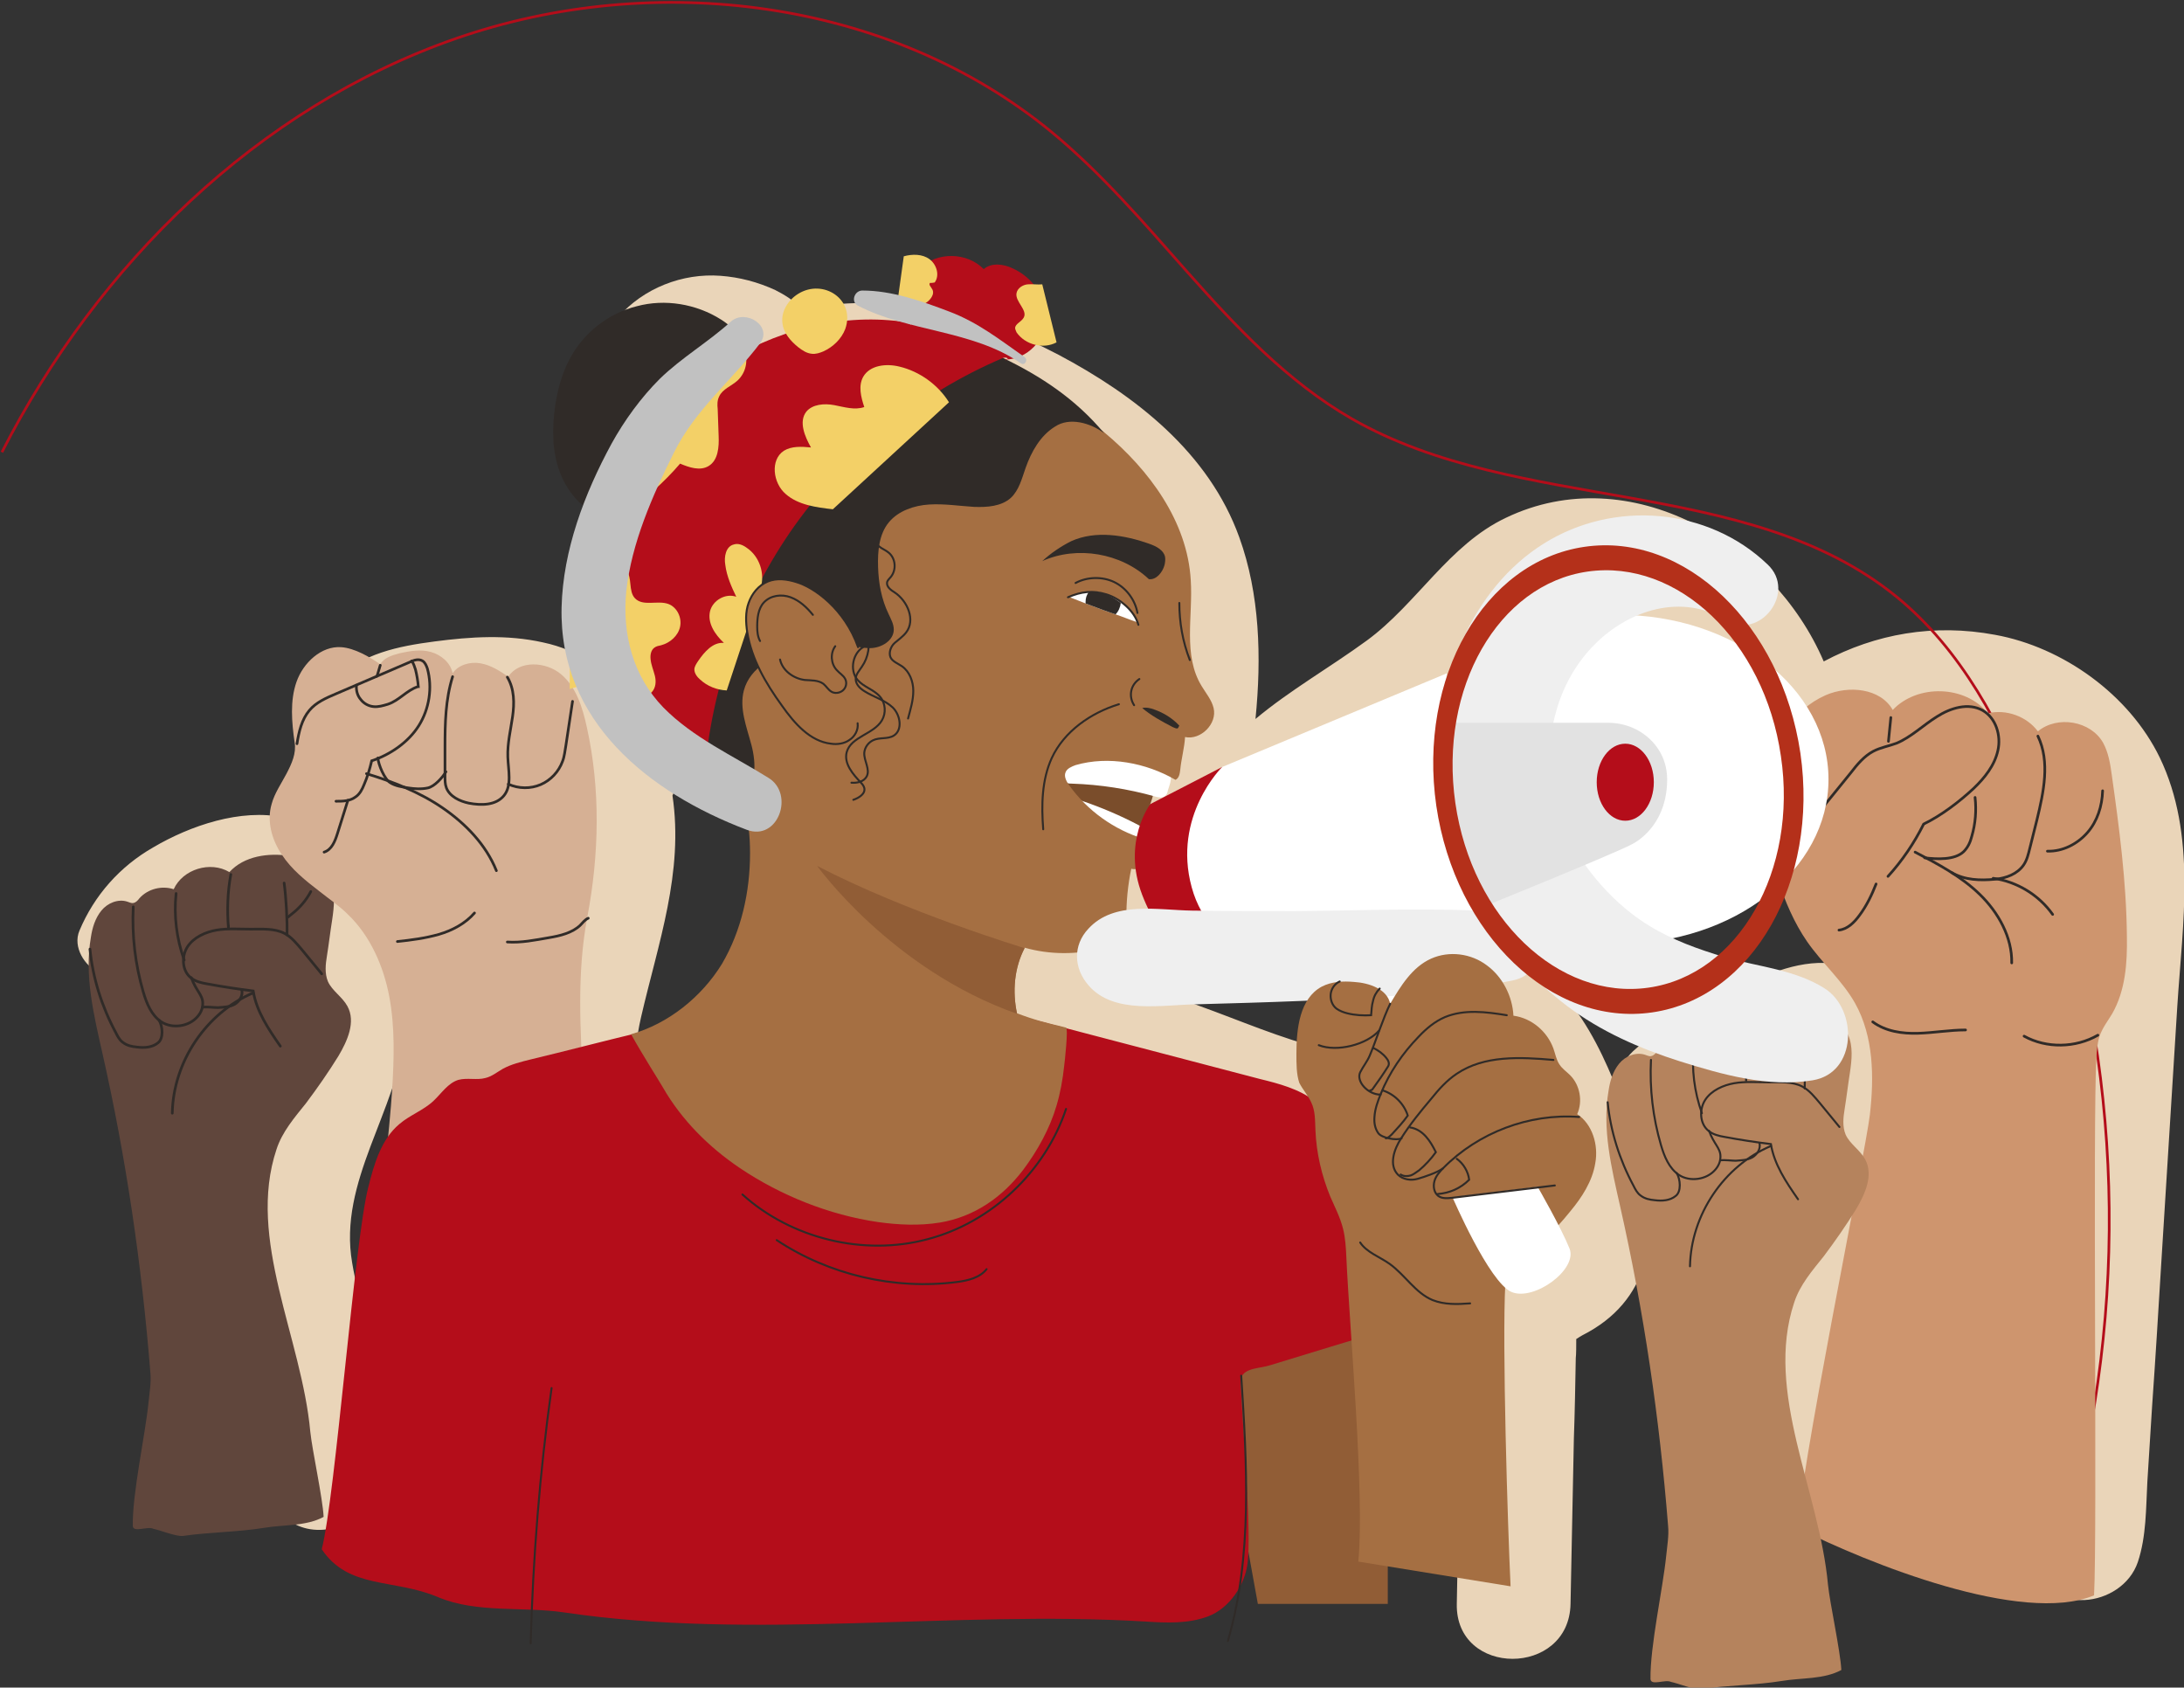 <svg width="818" height="632" viewBox="0 0 818 632" fill="none" xmlns="http://www.w3.org/2000/svg">
<rect x="0" y="0" width="818" height="632" fill="#333333" stroke="none"/>
<g clip-path="url(#clip0_21_150)">
<path d="M29.768 348.499C35.294 335.321 44.92 324.459 57.397 317.335C71.301 309.144 90.196 302.733 106.238 306.117C107.13 306.295 108.199 306.473 109.09 306.829C112.477 301.843 111.586 291.87 112.299 286.884C113.725 274.953 116.755 263.378 125.668 254.652C135.65 244.68 149.197 242.008 162.744 240.228C176.292 238.447 189.839 237.556 203.386 240.584C210.16 242.008 216.398 244.679 221.924 248.241C222.637 245.926 223.35 243.611 224.063 241.296C228.163 225.981 224.42 210.132 221.746 194.818C218.894 178.612 217.29 163.12 220.498 146.914C221.924 139.613 224.42 133.737 227.807 128.394C227.807 125.011 229.054 121.627 231.55 118.778C240.997 107.915 255.614 102.217 269.874 103.285C277.004 103.82 283.778 105.6 290.373 108.628C293.938 110.408 297.147 112.545 300.177 115.217C300.533 115.573 300.89 115.751 301.246 116.107C307.842 113.97 316.576 113.614 322.637 113.436C331.371 113.08 340.284 114.148 348.84 115.573C365.417 118.422 381.46 125.011 396.433 132.846C425.31 148.161 452.761 169.53 464.169 201.228C471.834 222.42 472.547 246.104 470.23 269.254C483.242 258.392 498.037 250.022 511.941 239.871C530.657 226.159 542.6 204.078 563.99 193.927C610.336 171.667 663.99 203.187 683.063 247.707C702.492 237.378 724.239 233.461 747.234 237.734C772.724 242.364 797.501 260.172 808.909 283.679C822.813 312.527 817.465 345.828 815.504 376.636C813.544 409.046 811.405 441.278 809.444 473.688C808.374 491.318 807.305 508.948 806.057 526.578C805.522 536.016 804.809 545.454 804.275 554.892C803.74 564.864 803.918 575.371 800.71 584.987C794.827 602.261 766.307 605.644 762.207 584.987C758.464 566.289 762.207 545.632 763.455 526.756C764.524 509.126 765.594 491.496 766.842 473.866C769.159 437.36 771.476 400.854 773.615 364.526C774.506 349.033 777.002 332.828 775.041 317.335C773.615 305.048 767.376 294.898 758.107 288.131C736.717 272.46 705.879 276.556 681.993 287.062C677.715 288.843 673.259 289.555 669.159 288.487C661.673 289.733 653.83 286.884 649.373 278.336C640.639 261.953 634.4 245.036 617.466 235.241C603.384 227.05 587.341 226.872 575.042 237.734C567.555 244.323 561.495 252.515 554.365 259.638C546.522 267.474 537.609 274.062 527.983 279.583C511.049 289.733 491.263 296.322 475.756 308.432C475.043 308.966 474.33 309.5 473.617 309.856C472.369 313.24 470.586 316.445 467.912 320.007C464.882 324.102 461.852 328.376 459.178 332.65C457.217 335.678 455.613 339.061 453.831 342.088C449.196 353.307 443.314 363.636 435.292 371.649C439.927 373.252 444.561 375.033 449.018 376.636C464.347 382.156 479.855 388.923 495.72 392.841C501.067 394.087 505.167 394.621 509.089 393.731C510.336 393.553 514.08 389.635 515.149 388.211C523.705 376.636 531.905 364.348 546.7 360.43C577.359 352.417 593.937 379.663 604.275 404.594C606.236 401.21 608.553 396.58 611.584 393.731C616.575 389.101 622.992 385.005 629.944 382.69C635.113 379.129 640.282 375.923 645.808 372.896C657.216 366.841 670.229 360.252 683.419 360.609C710.692 361.677 726.022 389.101 724.596 413.854C722.992 438.251 713.722 462.647 707.305 486.154C704.275 497.195 701.423 508.235 699.106 519.454C696.61 531.564 696.788 544.563 693.402 556.317C688.054 574.303 658.108 576.974 654.186 556.317C650.443 536.194 656.503 513.4 661.316 493.811C665.951 474.757 671.833 455.88 676.824 436.826C678.963 428.813 681.637 420.443 682.172 412.251C682.35 410.47 682.35 408.512 682.172 406.731C682.172 406.553 681.102 403.169 681.815 404.95C680.924 402.635 681.28 403.169 680.033 402.457C680.033 402.457 679.854 402.457 679.854 402.279C676.289 402.635 669.872 405.84 664.346 408.155C663.099 410.47 661.138 412.429 658.108 413.854C652.404 416.525 646.699 417.416 640.995 419.552C636.183 421.333 635.826 424.539 632.796 428.634C627.983 434.867 622.279 437.36 616.04 439.497C621.031 463.182 618.001 487.222 592.689 500.044C591.976 500.4 591.263 500.934 590.372 501.469C590.372 503.784 590.372 507.167 590.194 508.592C590.015 518.564 589.837 528.714 589.481 538.687C589.124 559.344 588.589 580.001 588.233 600.658C587.698 628.082 545.096 628.082 545.63 600.658C546.343 567.179 546.343 533.523 547.769 500.044C548.482 483.126 555.791 470.839 570.942 463.182C571.477 462.826 574.151 461.401 575.22 460.867C575.399 460.51 575.755 459.976 575.755 459.798C575.755 459.62 575.755 459.62 575.755 459.442C575.755 458.017 575.755 456.415 575.755 454.99C575.577 452.497 575.399 451.963 574.507 448.579C571.299 435.758 566.308 422.224 560.425 410.47C559.356 408.512 557.93 405.484 556.86 404.238C556.86 404.238 556.504 403.703 555.969 403.169C555.791 403.347 555.791 403.525 555.613 403.525C555.078 404.238 554.543 404.95 554.008 405.662C552.404 407.799 550.978 409.936 549.374 412.073C544.561 418.484 539.748 424.004 532.975 428.456C519.962 437.182 503.919 437.36 489.124 434.689C472.904 431.84 457.217 424.539 441.888 419.018C424.062 412.607 406.237 406.018 388.412 399.608C377.004 395.512 371.121 385.539 373.617 373.43C374.33 369.512 375.221 365.595 375.934 361.499C377.717 352.061 387.521 346.362 396.433 345.828C414.615 344.76 420.141 306.473 422.993 292.404C427.806 268.186 430.836 240.406 423.528 216.543C416.932 194.818 395.542 181.106 376.469 170.599C356.861 159.736 333.51 151.901 310.872 156.531C301.246 158.49 291.443 159.914 282.53 154.75C276.826 151.366 273.439 144.243 269.696 141.394C266.309 138.901 261.318 138.011 256.505 139.079C255.436 142.463 254.901 146.024 254.366 148.517C253.297 154.928 253.831 162.051 254.723 168.462C256.862 185.379 262.387 201.585 264.526 218.502C266.666 236.488 262.566 252.337 257.218 269.076C255.97 272.816 254.723 276.556 254.188 280.473C253.653 284.213 254.366 288.131 253.653 292.048C253.297 294.185 252.762 296.144 251.871 297.925C256.149 326.774 246.523 353.129 240.106 380.909C236.541 396.402 237.076 411.895 237.432 427.744C237.61 436.648 237.967 445.374 236.897 454.278C235.65 465.319 231.55 473.332 224.063 481.524C216.042 490.25 200.89 485.62 197.86 474.579C193.226 457.127 195.186 438.963 194.652 420.977C194.117 403.525 195.008 386.43 198.93 369.512C202.495 353.842 208.734 338.349 210.694 322.144C212.12 311.815 211.229 301.487 208.199 294.007C204.277 284.391 198.751 279.939 187.343 278.158C179.857 277.09 171.835 277.446 164.349 277.802C159.358 277.98 153.832 277.802 149.019 279.583C140.819 282.61 140.285 292.226 137.611 300.062C135.294 306.651 132.62 313.062 128.52 318.226C146.345 334.609 154.188 363.458 151.871 386.252C148.841 416.169 126.559 442.346 131.907 472.976C134.402 487.935 139.75 502.181 142.067 517.139C144.741 533.166 146.702 555.782 133.154 567.892C123.351 576.618 105.169 574.124 102.139 559.7C99.821 548.481 103.386 536.728 101.426 525.331C99.287 513.222 95.365 501.468 92.691 489.359C89.839 476.538 88.057 463.36 89.661 450.182C91.444 435.401 97.148 422.046 103.208 408.512C111.408 389.991 118.716 363.102 102.139 346.54C94.83 339.239 86.096 344.403 77.362 346.896C68.805 349.39 58.823 350.636 53.476 358.472C49.733 363.992 43.137 366.663 36.72 363.992C31.907 361.855 27.094 354.732 29.768 348.499ZM576.646 458.73C576.825 458.017 576.825 458.195 576.646 458.73V458.73ZM559.356 400.498C560.247 400.32 559.891 400.32 559.356 400.498V400.498ZM555.078 400.854C555.078 400.854 555.256 400.854 555.434 400.854C552.048 396.224 554.721 401.21 555.078 400.854Z" fill="#EAD5B9"/>
<path d="M778.071 557.741C798.57 472.976 792.51 382.156 760.959 300.952C749.729 271.926 734.578 243.255 710.336 223.488C654.364 177.9 568.981 192.681 506.415 156.887C482.173 142.997 462.921 122.34 444.383 101.505C428.34 83.341 412.476 64.82 393.938 49.506C333.154 -0.534 245.097 -11.397 170.766 14.424C96.434 40.246 36.363 99.368 0.713 169.352" stroke="#B40D1A" stroke-miterlimit="10"/>
<path d="M673.616 572.344C672.724 558.097 698.749 431.484 700.353 417.416C701.958 403.347 701.779 388.211 694.828 375.745C690.015 367.198 682.35 360.609 676.824 352.595C672.011 345.65 668.625 337.637 665.951 329.623C661.851 317.158 659.355 303.98 661.673 290.98C663.99 278.158 671.655 265.693 683.776 260.351C692.332 256.611 704.275 257.679 708.91 265.871C718.179 256.077 736.182 256.611 744.56 267.118C751.334 265.515 758.998 268.186 763.277 273.884C770.585 267.83 783.063 269.967 787.697 278.158C789.658 281.72 790.371 285.994 790.906 289.912C793.758 310.034 796.431 330.335 796.61 350.636C796.788 360.609 796.075 370.937 791.084 379.663C789.48 382.334 787.519 384.827 786.449 387.855C785.558 390.348 785.38 393.197 785.202 395.868C783.776 418.306 785.558 575.193 784.31 597.453C757.394 608.672 699.284 585.343 673.616 572.344Z" fill="#CE956E"/>
<path d="M707.127 328.198C712.475 322.322 716.931 315.733 720.496 308.61C727.091 305.404 733.865 300.24 739.212 295.254C743.312 291.336 747.056 286.706 748.303 281.008C749.551 275.487 747.59 268.898 742.599 266.049C737.252 263.022 730.478 265.159 725.487 268.364C720.318 271.569 715.861 276.021 710.336 278.336C707.484 279.405 704.275 279.939 701.601 281.364C698.214 283.144 695.541 286.35 693.223 289.377C684.845 299.706 676.468 310.034 668.09 320.363" stroke="#302B28" stroke-miterlimit="10" stroke-linecap="round"/>
<path d="M787.519 296.144C787.341 301.843 785.558 307.541 781.815 311.815C778.071 316.089 772.546 318.938 766.842 318.76" stroke="#302B28" stroke-miterlimit="10" stroke-linecap="round"/>
<path d="M763.277 275.665C767.911 285.282 765.416 296.679 762.92 307.007C762.029 310.569 761.138 314.13 760.246 317.692C759.712 319.829 759.177 322.144 757.929 323.925C755.612 327.308 751.334 328.911 747.234 329.267C741.708 329.801 735.826 329.623 731.013 326.774" stroke="#302B28" stroke-miterlimit="10" stroke-linecap="round"/>
<path d="M739.747 298.637C740.282 303.446 739.926 308.432 738.499 313.24C737.965 315.377 737.073 317.336 735.469 318.938C732.082 322.144 725.487 321.788 720.852 321.253" stroke="#302B28" stroke-miterlimit="10" stroke-linecap="round"/>
<path d="M708.197 268.72C707.84 271.748 707.662 274.597 707.305 277.624" stroke="#302B28" stroke-miterlimit="10" stroke-linecap="round"/>
<path d="M678.25 274.597C677.181 279.405 676.111 284.391 676.824 289.377C677.181 292.048 678.25 294.541 679.32 296.856C678.072 299.884 676.646 303.445 675.933 306.651" stroke="#302B28" stroke-miterlimit="10" stroke-linecap="round"/>
<path d="M677.715 297.035C674.329 295.432 671.477 292.939 669.159 290.089C668.803 289.555 668.446 289.021 668.803 288.487" stroke="#302B28" stroke-miterlimit="10" stroke-linecap="round"/>
<path d="M717.287 319.116C725.844 323.568 734.578 328.198 741.53 334.965C748.482 341.732 753.651 350.992 753.473 360.609" stroke="#302B28" stroke-miterlimit="10" stroke-linecap="round"/>
<path d="M746.521 328.911C755.433 330.157 763.633 335.143 768.802 342.445" stroke="#302B28" stroke-miterlimit="10" stroke-linecap="round"/>
<path d="M785.736 387.677C777.358 392.485 766.485 392.663 758.107 388.033" stroke="#302B28" stroke-miterlimit="10" stroke-linecap="round"/>
<path d="M701.423 382.69C706.236 386.252 712.475 387.142 718.357 386.964C724.239 386.786 730.3 385.718 736.182 385.718" stroke="#302B28" stroke-miterlimit="10" stroke-linecap="round"/>
<path d="M702.671 331.048C701.067 335.143 699.106 339.239 696.432 342.801C694.471 345.472 691.976 347.965 688.767 348.321" stroke="#302B28" stroke-miterlimit="10" stroke-linecap="round"/>
<path d="M49.732 571.453C49.554 559.166 54.367 537.618 55.615 525.331C55.971 521.769 56.684 517.674 56.328 514.112C53.119 473.866 47.237 433.621 38.324 394.265C35.116 380.019 31.551 365.417 34.046 350.992C34.581 347.431 35.65 343.869 37.968 341.02C40.285 338.171 44.206 336.568 47.593 337.636C48.306 337.815 49.198 338.349 49.911 338.171C50.98 337.993 51.693 337.102 52.228 336.39C55.436 332.828 60.606 331.582 65.062 333.006C68.449 325.527 78.787 322.322 85.918 326.596C91.443 320.541 100.534 319.294 108.556 320.541C114.616 321.609 121.033 324.459 123.707 330.157C125.668 334.431 125.133 339.595 124.42 344.403C123.707 348.855 123.172 353.485 122.459 357.937C121.925 361.143 121.568 364.526 122.816 367.554C124.42 371.115 128.163 373.252 130.124 376.814C133.333 382.69 130.124 389.813 126.737 395.512C122.994 401.567 118.894 407.443 114.616 413.142C110.338 418.484 105.704 423.826 103.565 430.415C92.335 464.072 113.012 500.934 116.22 536.194C116.933 543.139 120.855 560.947 121.212 568.07C114.616 571.631 106.417 570.919 98.93 572.166C89.126 573.768 78.431 573.768 68.627 575.193C66.132 575.549 60.071 573.056 57.397 572.522C55.258 571.453 49.911 574.124 49.732 571.453Z" fill="#60463C"/>
<path d="M120.498 364.704C118.003 361.677 115.686 358.828 113.19 355.8C111.229 353.485 109.268 350.992 106.595 349.568C102.851 347.609 98.217 347.965 93.939 347.965C89.661 347.965 85.204 347.609 81.105 348.321C77.005 349.033 72.549 350.992 70.231 354.554C67.914 358.115 68.092 363.636 71.657 366.307C73.261 367.554 75.4 368.088 77.54 368.444C83.244 369.512 89.126 370.403 94.83 371.115C96.078 378.773 100.534 385.361 104.99 391.772" stroke="#302B28" stroke-miterlimit="10" stroke-linecap="round"/>
<path d="M106.416 330.691C107.13 335.856 107.664 344.76 107.486 350.102" stroke="#302B28" stroke-miterlimit="10" stroke-linecap="round"/>
<path d="M86.452 327.486C85.204 334.075 85.026 341.02 85.561 347.609C85.561 347.253 85.561 346.896 85.561 346.54" stroke="#302B28" stroke-miterlimit="10" stroke-linecap="round"/>
<path d="M65.953 334.609C65.062 342.979 66.132 351.527 68.984 359.54" stroke="#302B28" stroke-miterlimit="10" stroke-linecap="round"/>
<path d="M49.91 339.595C49.376 350.28 50.624 361.143 53.654 371.471C54.902 375.745 56.684 380.197 60.427 382.69C64.527 385.361 70.766 384.471 73.975 380.731C75.222 379.307 75.935 377.704 75.935 375.745C75.935 372.54 73.44 371.115 71.657 366.129" stroke="#302B28" stroke-miterlimit="10" stroke-linecap="round"/>
<path d="M90.552 370.759C91.087 372.896 89.661 375.033 87.878 376.101C85.917 377.17 83.778 377.17 81.639 377.348C80.392 377.348 77.361 376.992 75.935 377.17" stroke="#302B28" stroke-miterlimit="10" stroke-linecap="round"/>
<path d="M116.399 333.897C114.616 337.28 112.121 340.129 109.09 342.444C108.734 342.623 107.664 343.869 107.486 343.513" stroke="#302B28" stroke-miterlimit="10" stroke-linecap="round"/>
<path d="M59.536 381.978C60.962 384.293 61.319 388.923 59.18 390.526C57.041 392.307 54.01 392.485 51.337 392.128C49.376 391.95 47.593 391.594 45.989 390.348C44.741 389.457 44.028 388.033 43.315 386.608C38.146 376.992 34.759 366.307 33.69 355.444" stroke="#302B28" stroke-miterlimit="10" stroke-linecap="round"/>
<path d="M94.83 371.827C77.183 379.307 64.884 397.649 64.527 416.881" stroke="#302B28" stroke-miterlimit="10" stroke-linecap="round"/>
<path d="M618.179 628.795C618.001 616.507 622.814 594.96 624.061 582.672C624.418 579.111 625.131 575.015 624.774 571.453C621.566 531.208 615.684 490.962 606.771 451.607C603.562 437.36 599.997 422.758 602.493 408.334C603.028 404.772 604.097 401.21 606.414 398.361C608.732 395.512 612.653 393.909 616.04 394.978C616.753 395.156 617.644 395.69 618.357 395.512C619.427 395.334 620.14 394.444 620.675 393.731C623.883 390.17 629.053 388.923 633.509 390.348C636.896 382.868 647.234 379.663 654.364 383.937C659.89 377.882 668.981 376.636 677.002 377.882C683.063 378.951 689.48 381.8 692.154 387.498C694.115 391.772 693.58 396.937 692.867 401.745C692.154 406.197 691.619 410.827 690.906 415.279C690.371 418.484 690.015 421.868 691.263 424.895C692.867 428.456 696.61 430.593 698.571 434.155C701.779 440.032 698.571 447.155 695.184 452.853C691.441 458.908 687.341 464.784 683.063 470.483C678.785 475.825 674.15 481.168 672.011 487.757C660.781 521.413 681.459 558.276 684.667 593.535C685.38 600.48 689.302 618.288 689.658 625.411C683.063 628.973 674.863 628.26 667.377 629.507C657.573 631.11 646.878 631.11 637.074 632.534C634.578 632.89 628.518 630.397 625.844 629.863C623.705 628.795 618.357 631.466 618.179 628.795Z" fill="#B5835D"/>
<path d="M688.945 422.046C686.45 419.018 684.132 416.169 681.637 413.142C679.676 410.827 677.715 408.334 675.042 406.909C671.298 404.95 666.664 405.306 662.386 405.306C658.108 405.306 653.651 404.95 649.552 405.662C645.452 406.375 640.995 408.334 638.678 411.895C636.361 415.457 636.539 420.977 640.104 423.648C641.708 424.895 643.847 425.429 645.986 425.785C651.691 426.854 657.573 427.744 663.277 428.457C664.525 436.114 668.981 442.703 673.437 449.114" stroke="#302B28" stroke-width="0.75" stroke-miterlimit="10" stroke-linecap="round"/>
<path d="M674.863 388.211C675.576 393.375 676.111 402.279 675.933 407.621" stroke="#302B28" stroke-width="0.75" stroke-miterlimit="10" stroke-linecap="round"/>
<path d="M654.899 384.827C653.651 391.416 653.473 398.361 654.008 404.95C654.008 404.594 654.008 404.238 654.008 403.882" stroke="#302B28" stroke-width="0.75" stroke-miterlimit="10" stroke-linecap="round"/>
<path d="M634.4 391.95C633.509 400.32 634.578 408.868 637.43 416.881" stroke="#302B28" stroke-width="0.75" stroke-miterlimit="10" stroke-linecap="round"/>
<path d="M618.357 396.937C617.823 407.621 619.07 418.484 622.101 428.813C623.348 433.086 625.131 437.538 628.874 440.031C632.974 442.703 639.213 441.812 642.421 438.073C643.669 436.648 644.382 435.045 644.382 433.086C644.382 429.881 641.887 428.456 640.104 423.47" stroke="#302B28" stroke-width="0.75" stroke-miterlimit="10" stroke-linecap="round"/>
<path d="M658.999 428.1C659.534 430.237 658.108 432.374 656.325 433.443C654.364 434.511 652.225 434.511 650.086 434.689C648.839 434.689 645.808 434.333 644.382 434.511" stroke="#302B28" stroke-width="0.75" stroke-miterlimit="10" stroke-linecap="round"/>
<path d="M684.846 391.238C683.063 394.622 680.567 397.471 677.537 399.786C677.181 399.964 676.111 401.21 675.933 400.854" stroke="#302B28" stroke-width="0.75" stroke-miterlimit="10" stroke-linecap="round"/>
<path d="M627.983 439.319C629.409 441.634 629.765 446.264 627.626 447.867C625.487 449.648 622.457 449.826 619.783 449.47C617.823 449.292 616.04 448.936 614.436 447.689C613.188 446.799 612.475 445.374 611.762 443.949C606.593 434.333 603.206 423.648 602.136 412.786" stroke="#302B28" stroke-width="0.75" stroke-miterlimit="10" stroke-linecap="round"/>
<path d="M663.277 429.169C645.63 436.648 633.331 454.99 632.974 474.223" stroke="#302B28" stroke-width="0.75" stroke-miterlimit="10" stroke-linecap="round"/>
<path d="M127.985 566.823C132.62 539.399 145.097 435.936 146.88 408.156C147.593 396.402 147.949 384.649 145.81 373.252C143.671 361.855 138.68 350.458 130.302 342.445C127.094 339.239 123.351 336.746 119.786 333.897C114.438 329.801 109.09 325.527 105.525 320.007C101.782 314.486 99.821 307.363 101.782 300.952C102.852 297.035 105.347 293.473 107.308 289.733C109.269 285.994 111.051 282.076 110.338 277.98C109.269 270.501 108.556 262.488 111.051 255.364C113.547 248.241 120.32 241.83 127.807 242.365C132.798 242.721 138.324 245.926 142.424 248.775C143.85 246.282 146.88 245.392 149.554 244.68C153.475 243.789 157.575 243.077 161.318 244.145C165.24 245.214 168.805 248.241 169.518 252.159C171.657 248.954 176.113 247.707 180.035 248.419C183.956 249.132 187.165 251.269 190.373 253.406C194.473 247.173 204.455 247.707 210.159 252.515C215.863 257.323 218.181 264.981 219.785 272.282C224.954 295.61 224.42 320.007 219.963 343.513C216.042 364.348 217.289 385.718 218.537 406.909C220.142 434.333 225.667 547.235 227.272 574.659C223.528 577.508 214.794 580.179 210.159 581.07C197.86 583.919 184.313 584.809 171.657 584.809C159.001 584.809 138.68 573.59 127.985 566.823Z" fill="#D6B094"/>
<path d="M214.438 262.666C213.546 268.186 212.833 273.707 211.942 279.227C211.585 281.186 211.407 283.323 210.694 285.104C209.268 289.021 206.238 292.227 202.495 293.829C198.751 295.432 194.295 295.432 190.374 293.651" stroke="#302B28" stroke-miterlimit="10" stroke-linecap="round"/>
<path d="M190.017 253.584C192.691 258.036 192.691 263.378 191.978 268.364C191.265 273.35 190.017 278.336 190.195 283.501C190.373 288.487 191.799 294.185 188.769 297.925C185.739 301.665 180.213 301.665 175.578 300.774C172.192 300.062 168.448 298.281 167.201 295.076C166.666 293.651 166.666 292.227 166.666 290.624C166.666 287.062 166.666 283.323 166.666 279.761C166.666 270.857 166.844 261.953 169.518 253.406" stroke="#302B28" stroke-miterlimit="10" stroke-linecap="round"/>
<path d="M111.229 278.515C111.942 274.063 113.012 269.433 115.864 266.049C118.359 263.022 122.103 261.419 125.846 259.816C135.115 255.899 144.384 251.803 153.653 247.885C155.079 247.173 156.862 246.639 158.288 247.529C159.179 248.063 159.714 249.31 160.07 250.378C162.031 257.501 160.783 265.515 156.862 271.748C152.94 277.98 146.167 282.61 139.215 284.925C138.502 287.953 137.611 290.98 136.363 293.829C135.65 295.61 134.759 297.391 133.154 298.459C131.015 300.062 128.342 300.062 125.846 300.062" stroke="#302B28" stroke-miterlimit="10" stroke-linecap="round"/>
<path d="M167.022 289.021C165.775 291.158 162.744 294.542 160.249 295.076C157.753 295.61 155.258 295.432 152.94 295.076C150.623 294.72 148.128 294.364 146.167 293.117C144.028 291.87 141.711 286.35 141.532 283.857" stroke="#302B28" stroke-miterlimit="10" stroke-linecap="round"/>
<path d="M142.424 249.132C142.067 250.2 141.532 252.337 141.176 253.227" stroke="#302B28" stroke-miterlimit="10" stroke-linecap="round"/>
<path d="M137.254 289.733C147.236 292.761 157.219 296.678 165.775 302.555C174.331 308.432 181.996 316.267 185.917 326.061" stroke="#302B28" stroke-miterlimit="10" stroke-linecap="round"/>
<path d="M130.302 299.706C129.055 303.802 127.629 308.076 126.381 312.172C125.49 315.021 124.242 318.226 121.39 319.117" stroke="#302B28" stroke-miterlimit="10" stroke-linecap="round"/>
<path d="M220.32 343.869C219.072 344.404 218.181 345.65 217.29 346.541C214.259 349.39 209.803 350.458 205.525 351.171C200.356 352.061 195.186 353.129 190.017 352.773" stroke="#302B28" stroke-miterlimit="10" stroke-linecap="round"/>
<path d="M177.717 341.91C174.331 345.828 169.34 348.499 164.349 349.924C159.357 351.349 154.01 352.061 148.841 352.595" stroke="#302B28" stroke-miterlimit="10" stroke-linecap="round"/>
<path d="M154.188 247.529C154.901 248.419 155.258 249.666 155.614 250.734C156.149 252.871 156.506 255.008 156.684 257.145H156.506C152.228 258.57 149.554 262.31 145.276 263.734C143.493 264.268 141.711 264.803 139.928 264.625C137.967 264.446 136.185 263.378 135.115 261.953C133.867 260.529 133.333 258.57 133.511 256.611" stroke="#302B28" stroke-miterlimit="10" stroke-linecap="round"/>
<path d="M454.543 509.304L471.121 600.658H519.784V493.811L454.543 509.304Z" fill="#915D36"/>
<path d="M467.199 585.878C468.982 574.124 465.06 530.317 464.704 518.386C464.704 517.495 464.704 516.783 464.882 515.893C466.308 512.153 472.012 512.509 475.755 511.263C490.907 506.633 506.058 502.003 521.388 497.373C518.714 478.14 514.436 459.264 508.732 440.744C505.524 430.059 501.246 419.018 492.333 412.251C486.451 407.799 479.142 405.84 471.834 404.06C441.174 396.046 410.515 388.032 380.034 380.019C341.353 369.868 299.999 387.32 260.248 391.416C252.94 392.128 245.275 390.882 239.036 386.786C225.667 389.991 212.12 393.553 198.751 396.758C195.186 397.649 191.443 398.539 188.234 400.32C186.095 401.566 184.135 403.169 181.817 403.703C178.609 404.594 175.044 403.525 171.657 404.416C167.735 405.662 165.418 409.402 162.388 412.251C158.645 415.813 153.475 417.593 149.554 420.977C142.78 426.675 140.106 435.936 137.967 444.483C132.798 464.25 125.668 560.234 120.499 580.179C130.659 595.316 147.415 591.042 164.17 598.165C178.609 604.22 195.899 601.548 211.407 603.863C282.53 614.37 357.039 602.973 428.875 607.247C436.896 607.781 445.096 608.137 452.583 605.288C460.426 602.261 466.13 593.713 467.199 585.878Z" fill="#B40D1A"/>
<path d="M427.627 310.925C427.449 311.281 427.449 311.637 427.093 311.815C426.736 312.171 426.201 311.993 425.667 311.993C418.715 310.746 412.298 307.363 406.415 303.267C403.385 301.13 400.533 298.815 398.929 295.432C398.572 294.719 398.216 293.829 398.572 292.939C398.929 291.87 399.998 291.336 401.068 291.158C404.633 290.089 408.554 289.911 412.298 290.268C418.18 290.802 424.597 292.226 429.945 295.076C432.975 296.678 431.727 298.103 430.836 301.13C429.766 304.336 428.697 307.541 427.627 310.925Z" fill="#7A4D2B"/>
<path d="M437.431 295.966C437.253 296.857 437.075 297.569 436.362 298.103C435.47 298.993 433.866 298.637 432.618 298.281C422.458 295.432 412.119 293.829 401.602 293.473C400.176 293.473 398.572 293.295 397.859 292.048C397.324 291.158 397.324 289.911 397.503 288.843C397.681 287.596 397.859 286.528 398.572 285.46C399.285 284.569 400.355 284.035 401.602 283.679C407.663 281.72 414.258 281.898 420.497 283.323C424.775 284.391 429.053 285.994 433.153 287.775C434.223 288.309 437.609 289.199 438.322 290.268C439.036 291.87 437.788 294.72 437.431 295.966Z" fill="white"/>
<path d="M428.34 310.569C427.984 309.856 427.093 309.322 426.38 308.966C419.606 305.404 412.476 302.377 405.168 299.884C404.455 300.24 404.098 301.13 404.276 301.843C404.455 302.555 404.989 303.267 405.524 303.802C410.515 309.144 416.932 312.705 423.706 315.377C425.132 315.911 427.093 316.801 428.162 315.555C428.875 315.02 428.697 311.459 428.34 310.569Z" fill="white"/>
<path d="M278.074 139.969C278.787 140.682 279.856 139.613 280.034 138.723C282.173 131.422 276.648 123.764 270.052 119.669C260.783 113.792 249.018 111.833 238.502 114.682C227.806 117.354 218.537 124.655 213.368 134.449C210.338 140.148 208.733 146.38 207.842 152.613C206.773 160.627 206.773 168.996 209.625 176.654C212.477 184.311 218.181 191.078 226.024 193.749" fill="#302B28"/>
<path d="M236.363 387.32C240.819 395.334 246.879 404.772 248.305 407.265C255.257 419.374 265.418 429.525 277.004 437.36C292.334 447.689 310.516 454.99 328.876 457.661C336.54 458.73 344.384 459.086 352.048 457.839C364.883 455.702 375.399 448.401 383.243 438.073C388.59 430.95 393.225 422.58 395.72 414.032C397.146 409.224 398.037 404.238 398.572 399.252C398.75 398.005 400.177 385.005 399.285 384.827C391.264 382.868 388.055 382.156 380.925 379.485C379.143 371.293 379.856 362.389 383.777 354.91C393.225 357.581 403.385 357.581 412.832 355.088C416.576 354.198 420.676 352.239 421.745 348.677C422.28 347.253 422.102 345.65 421.923 344.047C421.745 338.171 422.458 331.226 423.706 325.349C425.667 325.883 427.984 324.993 429.41 323.39C430.658 321.788 431.192 319.472 431.192 317.336C431.192 316.801 431.014 316.089 430.836 315.555C430.301 314.664 429.232 314.308 428.34 314.13C417.289 310.747 407.307 303.624 400.533 294.185C399.464 292.761 398.394 290.802 399.107 289.199C399.642 287.775 401.424 287.062 402.85 286.528C415.15 282.966 429.232 285.638 440.283 292.048C441.709 291.336 441.888 289.555 442.066 288.131C442.422 284.391 443.67 279.761 443.848 276.021C449.731 277.268 455.97 271.035 454.543 265.159C453.83 262.131 451.691 259.638 450.087 256.967C442.957 245.392 446.879 230.789 445.987 217.256C444.74 195.352 430.479 175.941 413.545 161.873C401.068 151.545 386.095 142.997 369.874 142.997C339.036 142.819 306.416 144.065 284.312 165.435C262.209 186.804 252.049 219.927 258.644 250.022C260.783 260.172 264.705 269.789 269.339 279.227C272.726 285.994 276.291 292.761 278.43 300.062C280.213 306.295 280.926 312.884 280.926 319.472C280.926 333.897 277.717 348.499 270.409 360.965C262.744 373.43 250.266 383.403 236.363 387.32Z" fill="#A56F42"/>
<path d="M276.648 297.213C277.004 297.569 277.361 298.103 277.895 298.459C283.421 294.185 283.243 285.816 281.46 279.049C279.678 272.282 276.826 265.337 278.608 258.57C280.926 249.844 290.195 245.214 298.751 242.543C303.564 241.118 308.555 240.05 313.368 240.584C317.467 241.118 321.567 242.721 325.845 242.721C330.123 242.721 334.758 239.871 334.758 235.776C334.758 233.639 333.688 231.858 332.797 229.899C330.123 224.379 329.054 218.324 328.876 212.269C328.697 206.393 329.232 199.982 332.975 195.53C336.54 191.256 342.423 189.297 347.949 188.941C353.653 188.585 359.178 189.475 364.883 189.831C369.695 190.009 375.043 189.653 378.608 186.448C381.638 183.599 382.708 179.325 384.134 175.229C386.273 169.174 389.66 163.12 395.185 159.736C400.533 156.175 408.376 158.312 413.545 162.229C402.85 149.408 389.838 140.86 375.399 133.915C360.961 126.97 344.918 122.696 329.054 123.586C320.319 124.121 311.763 126.079 303.385 128.572C290.016 132.668 277.004 138.189 265.774 146.558C254.544 154.928 245.453 166.503 241.532 179.859C239.749 185.914 239.036 192.325 238.68 198.557C237.432 217.077 238.858 236.132 244.919 253.762C250.979 271.391 261.853 287.596 277.361 298.103" fill="#302B28"/>
<path d="M342.423 123.052C341.71 121.271 339.392 120.737 337.432 120.381C313.902 117.353 289.66 123.942 269.696 136.942C249.91 149.942 234.402 169.174 224.241 190.544C219.785 199.982 216.22 209.954 215.685 220.461C214.794 235.597 220.142 250.734 229.232 263.022C238.323 275.131 250.266 284.213 263.813 290.98C266.309 257.323 278.074 224.379 297.681 196.776C317.289 169.352 344.562 147.271 375.578 134.093C376.112 133.915 377.004 133.737 377.36 134.271C377.717 134.805 376.291 135.161 376.647 134.627C384.669 134.627 391.799 127.148 391.977 119.134C391.977 111.121 386.451 103.641 379.143 100.436C375.756 98.833 371.3 98.299 368.448 100.792C362.209 94.381 350.979 94.203 344.562 100.436C337.966 106.134 336.362 116.641 342.423 123.052Z" fill="#B40D1A"/>
<path d="M355.435 150.654C351.335 144.065 344.383 139.079 336.897 137.298C331.906 136.052 325.845 136.764 323.35 141.038C321.389 144.421 322.458 148.695 323.706 152.435C320.141 153.681 316.22 152.435 312.476 151.723C308.733 151.01 304.277 151.366 301.959 154.216C299.107 157.955 301.425 163.476 303.742 167.572C300.177 167.215 296.434 167.037 293.582 168.818C288.412 172.202 289.482 180.927 294.295 185.023C298.929 189.119 305.703 190.009 311.942 190.722" fill="#F3D067"/>
<path d="M336.362 111.477C336.719 113.436 338.679 114.682 340.64 115.038C342.601 115.395 344.562 114.682 346.166 113.792C348.305 112.723 350.444 110.052 349.018 108.093C348.662 107.381 347.77 106.669 348.305 105.956C348.84 105.956 349.375 105.956 350.088 105.778C352.048 103.107 350.801 99.011 348.127 97.053C345.453 95.094 341.71 95.094 338.501 95.984" fill="#F3D067"/>
<path d="M390.373 106.491C388.59 106.669 386.629 106.313 384.847 106.491C383.064 106.669 381.103 107.915 380.747 109.696C380.034 112.902 385.025 116.107 383.421 118.956C382.529 120.559 380.212 121.271 380.212 122.874C380.212 123.408 380.569 123.943 380.747 124.477C383.956 129.107 390.729 130.888 395.72 128.216" fill="#F3D067"/>
<path d="M268.983 125.367C273.083 125.011 277.182 127.504 278.787 131.244C280.391 134.983 279.321 139.613 276.291 142.463C273.974 144.6 270.587 145.668 269.339 148.517C268.626 149.942 268.626 151.545 268.804 153.147C268.983 156.531 268.983 159.914 269.161 163.298C269.339 167.394 268.983 172.38 265.418 174.517C262.209 176.476 258.109 175.051 254.723 173.626C251.692 177.188 248.305 180.571 244.74 183.777C242.423 185.736 239.215 187.516 236.897 185.914C235.65 185.023 235.115 183.421 234.758 181.996C233.689 177.9 233.154 173.448 233.332 169.174" fill="#F3D067"/>
<path d="M213.546 225.091C215.864 220.995 219.072 217.256 222.994 214.406C224.776 213.16 226.559 211.913 228.698 211.557C230.837 211.201 233.154 211.735 234.58 213.516C236.897 216.365 235.293 221.351 237.789 224.023C240.819 227.228 246.166 224.735 250.266 226.159C253.653 227.406 255.436 231.324 254.723 234.707C254.01 238.091 250.979 240.762 247.592 241.652C246.701 241.83 245.81 242.008 245.097 242.543C243.849 243.433 243.493 245.214 243.671 246.817C243.849 248.953 244.74 250.912 245.275 253.049C245.81 255.186 245.632 257.501 244.206 259.104C242.958 260.529 240.641 260.885 238.858 260.529C236.897 260.172 235.115 259.282 233.332 258.57C226.915 256.077 219.785 255.899 213.368 258.035" fill="#F3D067"/>
<path d="M284.847 220.283C286.63 214.941 284.491 208.352 279.678 205.146C278.252 204.078 276.469 203.365 274.865 203.9C271.835 204.612 271.122 208.53 271.656 211.557C272.191 215.831 273.974 219.749 275.756 223.488C271.835 222.064 267.022 224.735 265.952 228.831C264.883 233.283 267.735 237.556 271.122 240.762C267.022 240.406 263.813 244.145 261.496 247.529C260.783 248.597 260.07 249.666 260.07 250.734C260.07 252.159 261.14 253.584 262.209 254.474C264.883 256.967 268.448 258.392 272.191 258.57" fill="#F3D067"/>
<path d="M242.958 283.857C244.919 279.405 249.197 276.199 254.01 275.487C258.822 274.775 263.813 276.734 267.022 280.295C268.626 282.076 269.696 284.391 269.517 286.884C269.339 289.199 268.092 291.336 266.309 292.761C262.566 296.144 257.218 297.213 252.405 295.966C247.593 294.541 243.671 290.98 241.532 286.35" fill="#D991C5"/>
<path d="M316.576 123.23C315.15 126.97 311.942 129.997 308.376 131.6C307.129 132.134 305.524 132.668 304.098 132.49C302.138 132.312 300.533 131.244 298.929 129.997C296.077 127.682 293.403 124.655 293.047 120.915C292.512 116.641 295.186 112.367 298.929 110.052C308.376 104.176 320.498 112.189 316.576 123.23Z" fill="#F3D067"/>
<path d="M382.351 136.052C364.348 123.586 340.284 124.298 321.389 114.504C318.537 113.08 319.963 108.806 322.993 108.806C334.045 108.806 345.096 112.723 355.435 116.641C366.309 120.737 374.33 127.148 383.777 133.737C385.203 134.805 383.777 137.12 382.351 136.052Z" fill="#C1C1C1"/>
<path d="M284.669 128.572C273.974 142.641 260.427 153.325 252.405 169.53C244.384 185.557 236.541 203.365 234.58 221.351C232.976 237.556 237.076 253.227 248.484 264.98C259.714 276.377 274.509 282.966 287.877 291.336C297.681 297.391 291.443 315.199 279.678 310.747C242.958 296.856 209.268 269.967 210.338 227.406C210.872 206.036 218.894 184.845 229.054 166.147C233.867 157.421 240.106 148.873 247.058 141.928C255.257 133.915 265.418 128.038 273.796 120.381C279.321 115.573 289.482 122.162 284.669 128.572Z" fill="#C1C1C1"/>
<path d="M400.711 223.666C402.672 224.378 404.633 225.269 406.594 225.981C410.337 227.406 414.08 228.83 417.823 230.077C420.497 230.967 422.993 232.036 425.667 232.926C425.31 230.077 422.28 227.584 419.784 225.625C418.358 224.557 416.754 223.488 415.15 222.776C412.832 221.885 410.337 221.351 407.841 221.529C405.346 221.707 402.85 222.42 400.711 223.666Z" fill="white"/>
<path d="M406.594 225.447C406.594 225.625 406.594 225.803 406.594 225.981C410.337 227.406 414.08 228.831 417.824 230.077C418.893 229.009 419.606 227.406 419.784 225.803C418.358 224.735 416.754 223.666 415.15 222.954C412.832 222.064 410.337 221.529 407.841 221.707C406.95 222.776 406.594 224.022 406.594 225.447Z" fill="#302B28"/>
<path d="M426.38 233.995C424.954 228.831 419.606 224.201 414.437 222.598C409.267 220.995 404.989 221.529 399.998 223.666" stroke="#302B28" stroke-width="0.74" stroke-miterlimit="10" stroke-linecap="round"/>
<path d="M426.023 229.543C425.132 224.557 421.745 220.105 417.289 217.968C412.832 215.831 407.128 216.009 402.85 218.324" stroke="#302B28" stroke-width="0.74" stroke-miterlimit="10" stroke-linecap="round"/>
<path d="M390.373 210.132C403.385 204.256 419.963 207.105 430.301 216.899C433.153 217.255 435.47 214.228 436.183 211.557C436.362 210.667 436.54 209.598 436.362 208.53C435.827 206.037 433.153 204.612 430.658 203.721C421.21 200.338 410.337 198.557 401.246 202.653C397.324 204.612 393.403 207.283 390.373 210.132Z" fill="#302B28"/>
<path d="M427.806 265.158C429.232 264.802 430.836 265.159 432.262 265.693C435.827 266.939 439.035 268.898 441.709 271.747C441.353 272.282 441.353 272.816 440.818 272.816C440.283 272.816 439.748 272.46 439.214 272.282C435.114 270.145 431.192 268.008 427.806 265.158Z" fill="#302B28"/>
<path d="M419.071 263.734C408.554 266.939 398.572 273.884 393.938 283.857C390.194 292.048 390.016 301.486 390.729 310.568" stroke="#302B28" stroke-width="0.74" stroke-miterlimit="10" stroke-linecap="round"/>
<path d="M426.736 254.296C425.132 255.364 424.062 256.967 423.706 258.748C423.349 260.528 423.706 262.487 424.775 264.09" stroke="#302B28" stroke-width="0.74" stroke-miterlimit="10" stroke-linecap="round"/>
<path d="M441.709 225.803C441.709 233.104 442.957 240.228 445.631 247.173" stroke="#302B28" stroke-width="0.74" stroke-miterlimit="10" stroke-linecap="round"/>
<path d="M321.389 242.365C316.398 228.118 304.99 219.927 298.216 217.968C294.829 216.899 290.908 216.365 287.521 217.79C284.134 219.214 281.639 222.242 280.391 225.803C279.143 229.187 279.321 233.104 279.856 236.666C281.46 246.817 286.808 255.899 292.869 264.268C297.503 270.857 303.385 277.624 311.229 278.514C313.546 278.871 316.22 278.514 318.18 277.09C320.141 275.843 321.567 273.35 321.211 270.857" fill="#A56F42"/>
<path d="M321.389 242.365C316.398 228.118 304.99 219.927 298.216 217.968C294.829 216.899 290.908 216.365 287.521 217.79C284.134 219.214 281.639 222.242 280.391 225.803C279.143 229.187 279.321 233.104 279.856 236.666C281.46 246.817 286.808 255.899 292.869 264.268C297.503 270.857 303.385 277.624 311.229 278.514C313.546 278.871 316.22 278.514 318.18 277.09C320.141 275.843 321.567 273.35 321.211 270.857" stroke="#302B28" stroke-width="0.74" stroke-miterlimit="10" stroke-linecap="round"/>
<path d="M304.455 230.255C302.138 227.406 299.464 224.913 296.077 223.666C292.69 222.42 288.591 222.954 286.095 225.625C283.956 227.94 283.6 231.502 283.6 234.707C283.6 236.488 283.778 238.447 284.669 240.049" stroke="#302B28" stroke-width="0.74" stroke-miterlimit="10" stroke-linecap="round"/>
<path d="M292.155 246.994C293.047 251.09 297.147 254.118 301.425 254.652C303.742 254.83 306.416 254.652 308.376 256.076C309.446 256.967 310.159 258.213 311.228 258.926C312.476 259.816 314.437 259.638 315.685 258.57C316.933 257.501 317.289 255.72 316.576 254.296C315.863 252.871 314.437 252.159 313.367 250.912C311.228 248.597 310.872 244.679 312.833 242.008" stroke="#302B28" stroke-width="0.74" stroke-miterlimit="10" stroke-linecap="round"/>
<path d="M316.398 228.118C320.319 229.721 323.528 233.282 324.776 237.378C326.023 241.474 325.311 246.104 322.815 249.666C321.924 251.09 320.498 252.515 320.498 254.296C320.498 256.255 322.102 257.857 323.884 258.926C327.271 261.063 331.371 262.131 334.401 264.98C337.253 267.83 338.145 273.35 334.758 275.487C332.441 276.912 329.41 276.021 326.915 277.268C325.132 278.158 323.884 279.939 323.706 281.898C323.528 284.925 326.024 288.131 324.597 290.802C323.528 292.761 321.032 293.295 318.893 293.117" stroke="#302B28" stroke-width="0.74" stroke-miterlimit="10" stroke-linecap="round"/>
<path d="M328.341 194.105C325.489 196.954 326.023 202.297 329.232 204.612C330.302 205.502 331.728 206.036 332.797 206.927C335.471 209.064 335.827 213.338 333.688 216.009C333.154 216.721 332.441 217.255 332.262 217.968C331.906 219.749 333.688 220.995 335.114 221.885C339.927 225.091 342.957 232.214 339.392 236.844C338.145 238.447 336.54 239.515 335.114 240.762C333.688 242.008 332.797 244.323 333.51 246.104C334.223 247.707 336.184 248.419 337.788 249.488C340.64 251.446 342.066 255.186 342.066 258.748C342.066 262.309 340.997 265.693 340.105 269.076" stroke="#302B28" stroke-width="0.74" stroke-miterlimit="10" stroke-linecap="round" stroke-linejoin="round"/>
<path d="M323.884 242.008C319.428 244.145 318.002 250.912 321.211 254.652C323.528 257.323 327.271 258.213 329.589 260.885C331.728 263.378 331.906 267.117 330.302 269.789C327.271 274.953 318.715 275.843 317.111 281.72C316.041 285.994 319.428 289.911 322.458 293.117C322.993 293.651 323.528 294.363 323.706 295.076C324.241 297.213 321.745 298.815 319.606 299.528" stroke="#302B28" stroke-width="0.74" stroke-miterlimit="10" stroke-linecap="round" stroke-linejoin="round"/>
<path d="M306.059 324.281C306.059 324.281 333.867 363.102 380.925 379.663C379.143 371.471 379.856 362.567 383.777 355.088C383.777 355.088 339.571 341.732 306.059 324.281Z" fill="#915D36"/>
<path d="M457.752 287.24L430.836 301.13C430.836 301.13 420.141 315.199 427.806 335.143C435.47 355.088 446.344 357.225 446.344 357.225C446.344 357.225 454.365 361.499 481.816 361.143L457.752 287.24Z" fill="#B40D1A"/>
<path d="M532.261 361.321L530.122 354.554L562.743 355.978C562.743 355.978 537.609 293.473 541.887 252.159L457.752 287.24C457.752 287.24 439.036 305.582 446.344 332.294C453.652 359.006 481.816 361.321 481.816 361.321H505.88L511.049 379.129L523.527 380.553L532.261 361.321Z" fill="white"/>
<path d="M566.486 367.197C540.283 372.362 513.723 373.786 487.164 374.855C474.151 375.389 461.317 375.745 448.305 376.101C435.292 376.279 417.11 380.019 407.663 368.978C402.137 362.567 401.781 354.019 407.663 347.787C417.289 337.28 433.688 340.842 446.522 341.02C459.535 341.198 472.369 341.198 485.381 341.198C511.228 341.02 537.074 339.773 562.921 341.554C576.825 342.444 581.816 364.17 566.486 367.197Z" fill="#EFEFEF"/>
<path d="M485.559 394.621C485.559 385.183 486.807 373.964 495.007 369.512C498.75 367.554 503.028 367.375 507.128 367.732C512.832 368.088 519.606 370.403 520.675 375.923C524.597 369.334 528.875 362.211 536.005 359.006C542.778 355.978 550.978 357.047 556.86 361.499C562.743 365.773 566.486 373.074 566.842 380.375C573.616 381.266 579.498 386.252 581.816 392.663C582.529 394.621 582.885 396.936 584.133 398.717C585.202 400.32 586.807 401.388 588.054 402.635C591.798 406.375 592.867 412.429 590.728 417.237C596.432 420.977 598.75 428.812 597.502 435.579C596.432 442.346 592.511 448.401 588.054 453.743C582.172 461.045 575.399 467.634 568.09 473.332C566.664 474.401 565.238 475.469 564.525 477.072C563.99 478.14 563.99 479.387 563.812 480.633C562.564 503.249 564.703 571.631 565.773 594.069L508.732 584.809C511.228 560.412 505.345 495.592 504.276 471.017C504.098 467.277 503.919 463.716 503.028 460.154C501.959 455.88 499.998 452.141 498.215 448.045C495.007 440.21 493.046 431.84 492.689 423.292C492.511 419.73 492.689 415.991 491.085 412.785C489.837 410.114 487.877 407.977 486.629 405.484C485.559 402.279 485.559 398.361 485.559 394.621Z" fill="#A56F42"/>
<path d="M581.816 396.937C569.338 395.868 555.969 395.156 545.63 402.101C541.887 404.594 538.857 407.977 536.005 411.539C532.083 416.169 528.162 420.977 524.775 426.319C522.101 430.415 520.14 436.292 523.527 439.853C525.488 441.812 528.518 442.168 531.014 441.456C533.509 440.744 538.322 439.141 540.461 437.538" stroke="#302B28" stroke-width="0.74" stroke-miterlimit="10" stroke-linecap="round"/>
<path d="M564.347 380.197C556.682 378.951 548.482 377.882 541.174 380.909C537.431 382.512 534.222 385.183 531.37 388.211C525.31 394.443 520.319 401.745 517.11 409.758C516.041 412.429 514.971 415.278 514.793 418.306C514.614 420.443 514.971 422.58 516.219 424.36C517.467 426.141 522.992 427.21 524.953 426.319" stroke="#302B28" stroke-width="0.74" stroke-miterlimit="10" stroke-linecap="round"/>
<path d="M520.675 375.923C518.18 380.91 515.149 390.348 513.01 395.334C512.119 397.471 510.515 399.43 509.445 401.567C507.841 404.95 512.297 409.936 517.11 409.936" stroke="#302B28" stroke-width="0.74" stroke-miterlimit="10" stroke-linecap="round"/>
<path d="M516.575 385.896C511.941 391.238 500.711 394.087 493.937 391.416" stroke="#302B28" stroke-width="0.74" stroke-miterlimit="10" stroke-linecap="round"/>
<path d="M550.621 488.112C545.809 488.469 540.996 488.647 536.54 486.866C530.122 484.195 526.201 477.428 520.497 473.332C516.754 470.661 511.941 469.058 509.445 465.318" stroke="#302B28" stroke-width="0.74" stroke-miterlimit="10" stroke-linecap="round"/>
<path d="M575.933 444.483C575.933 444.483 584.668 459.62 587.876 467.634C590.906 475.469 574.507 487.4 566.129 483.839C557.752 480.277 544.026 448.401 544.026 448.401L575.933 444.483Z" fill="white"/>
<path d="M591.441 418.306C572.725 416.881 553.652 424.183 540.639 437.36C539.213 438.785 537.787 440.388 537.253 442.346C536.718 444.305 537.074 446.62 538.679 447.867C540.105 448.935 542.065 448.757 543.848 448.579C556.682 446.977 569.516 445.552 582.35 443.949" stroke="#302B28" stroke-width="0.74" stroke-miterlimit="10" stroke-linecap="round"/>
<path d="M606.058 353.486C562.545 353.486 527.27 325.9 527.27 291.87C527.27 257.841 562.545 230.255 606.058 230.255C649.571 230.255 684.845 257.841 684.845 291.87C684.845 325.9 649.571 353.486 606.058 353.486Z" fill="white"/>
<path d="M646.343 232.214C629.944 222.064 610.158 228.474 597.502 241.118C583.776 254.652 578.429 274.775 580.924 293.651C583.598 314.308 599.997 335.856 617.466 346.54C626.379 352.061 636.004 355.444 645.986 358.472C658.464 362.033 672.19 363.102 683.241 370.047C695.897 377.882 695.719 401.923 678.785 404.594C662.207 407.265 645.095 402.457 629.231 397.471C614.079 392.663 599.463 386.252 586.807 376.636C558.821 355.444 538.144 321.253 537.965 285.816C537.787 254.83 551.156 220.461 578.251 203.544C604.454 187.16 639.748 190.01 662.029 211.379C673.081 221.707 659.177 240.05 646.343 232.214Z" fill="#EFEFEF"/>
<path d="M541.887 270.679H602.315C609.98 270.679 617.288 274.419 621.388 281.008C623.17 283.857 624.418 287.596 624.418 291.87C624.418 307.363 614.971 314.308 611.049 316.267C603.028 320.363 556.86 339.061 556.86 339.061C556.86 339.061 535.827 316.445 541.887 270.679Z" fill="#E2E2E2"/>
<path d="M598.037 292.939C598.037 300.952 602.849 307.363 608.732 307.363C614.614 307.363 619.427 300.952 619.427 292.939C619.427 284.925 614.614 278.514 608.732 278.514C602.849 278.514 598.037 284.925 598.037 292.939Z" fill="#B40D1A"/>
<path d="M593.402 204.79C631.013 199.27 667.199 233.817 674.329 282.076C681.28 330.157 656.503 373.608 618.892 379.129C581.281 384.649 545.096 350.102 537.966 301.843C531.014 253.762 555.791 210.31 593.402 204.79ZM545.096 300.774C551.335 343.869 583.776 374.677 617.466 369.869C651.156 365.061 673.437 326.061 667.02 283.145C660.781 240.05 628.34 209.242 594.65 214.05C561.138 218.858 538.857 257.679 545.096 300.774Z" fill="#B4301A"/>
<path d="M528.162 422.224C530.479 422.58 532.44 423.826 534.044 425.607C535.648 427.388 536.718 429.347 537.787 431.484C536.005 433.977 533.866 436.292 531.548 438.251C530.479 438.963 529.409 439.853 528.34 440.21C527.092 440.566 525.666 440.566 524.597 439.853" stroke="#302B28" stroke-width="0.74" stroke-miterlimit="10" stroke-linecap="round"/>
<path d="M517.823 408.333C522.279 409.758 525.844 413.32 527.27 417.772C525.488 420.265 523.527 422.402 521.388 424.717C520.675 425.429 519.962 426.141 519.071 426.319" stroke="#302B28" stroke-width="0.74" stroke-miterlimit="10" stroke-linecap="round"/>
<path d="M514.436 392.485C516.219 393.375 518.001 394.622 519.249 396.224C519.962 397.115 520.497 398.183 519.962 399.252C518.18 402.101 516.219 404.95 514.258 407.621C514.08 407.977 513.723 408.334 513.188 408.334" stroke="#302B28" stroke-width="0.74" stroke-miterlimit="10" stroke-linecap="round"/>
<path d="M545.63 433.977C548.126 435.758 549.909 438.785 550.265 441.812C547.056 445.018 542.957 446.799 538.5 447.155" stroke="#302B28" stroke-width="0.74" stroke-miterlimit="10" stroke-linecap="round"/>
<path d="M516.754 370.225C515.506 371.471 514.615 373.074 514.258 374.855C513.723 376.635 513.723 378.416 513.545 380.197C510.693 380.375 507.484 380.197 504.632 379.485C503.206 379.129 501.78 378.594 500.533 377.704C498.928 376.457 498.215 374.32 498.394 372.362C498.572 370.403 499.82 368.444 501.78 367.553" stroke="#302B28" stroke-width="0.74" stroke-miterlimit="10" stroke-linecap="round"/>
<path d="M206.594 519.811C202.138 551.508 199.643 583.385 198.751 615.439" stroke="#302B28" stroke-width="0.74" stroke-miterlimit="10" stroke-linecap="round"/>
<path d="M464.882 515.18C467.021 548.481 469.16 582.672 459.891 614.548" stroke="#302B28" stroke-width="0.74" stroke-miterlimit="10" stroke-linecap="round"/>
<path d="M399.285 415.279C391.442 438.785 371.3 457.839 347.414 464.072C323.528 470.483 296.434 463.894 278.074 447.333" stroke="#302B28" stroke-width="0.74" stroke-miterlimit="10" stroke-linecap="round"/>
<path d="M290.908 464.428C310.516 477.428 334.936 483.127 358.465 480.099C362.565 479.565 367.022 478.496 369.517 475.291" stroke="#302B28" stroke-width="0.74" stroke-miterlimit="10" stroke-linecap="round"/>
</g>
<defs>
<clipPath id="clip0_21_150">
<rect width="818" height="632" fill="white" transform="matrix(-1 0 0 1 818 0)"/>
</clipPath>
</defs>
</svg>
